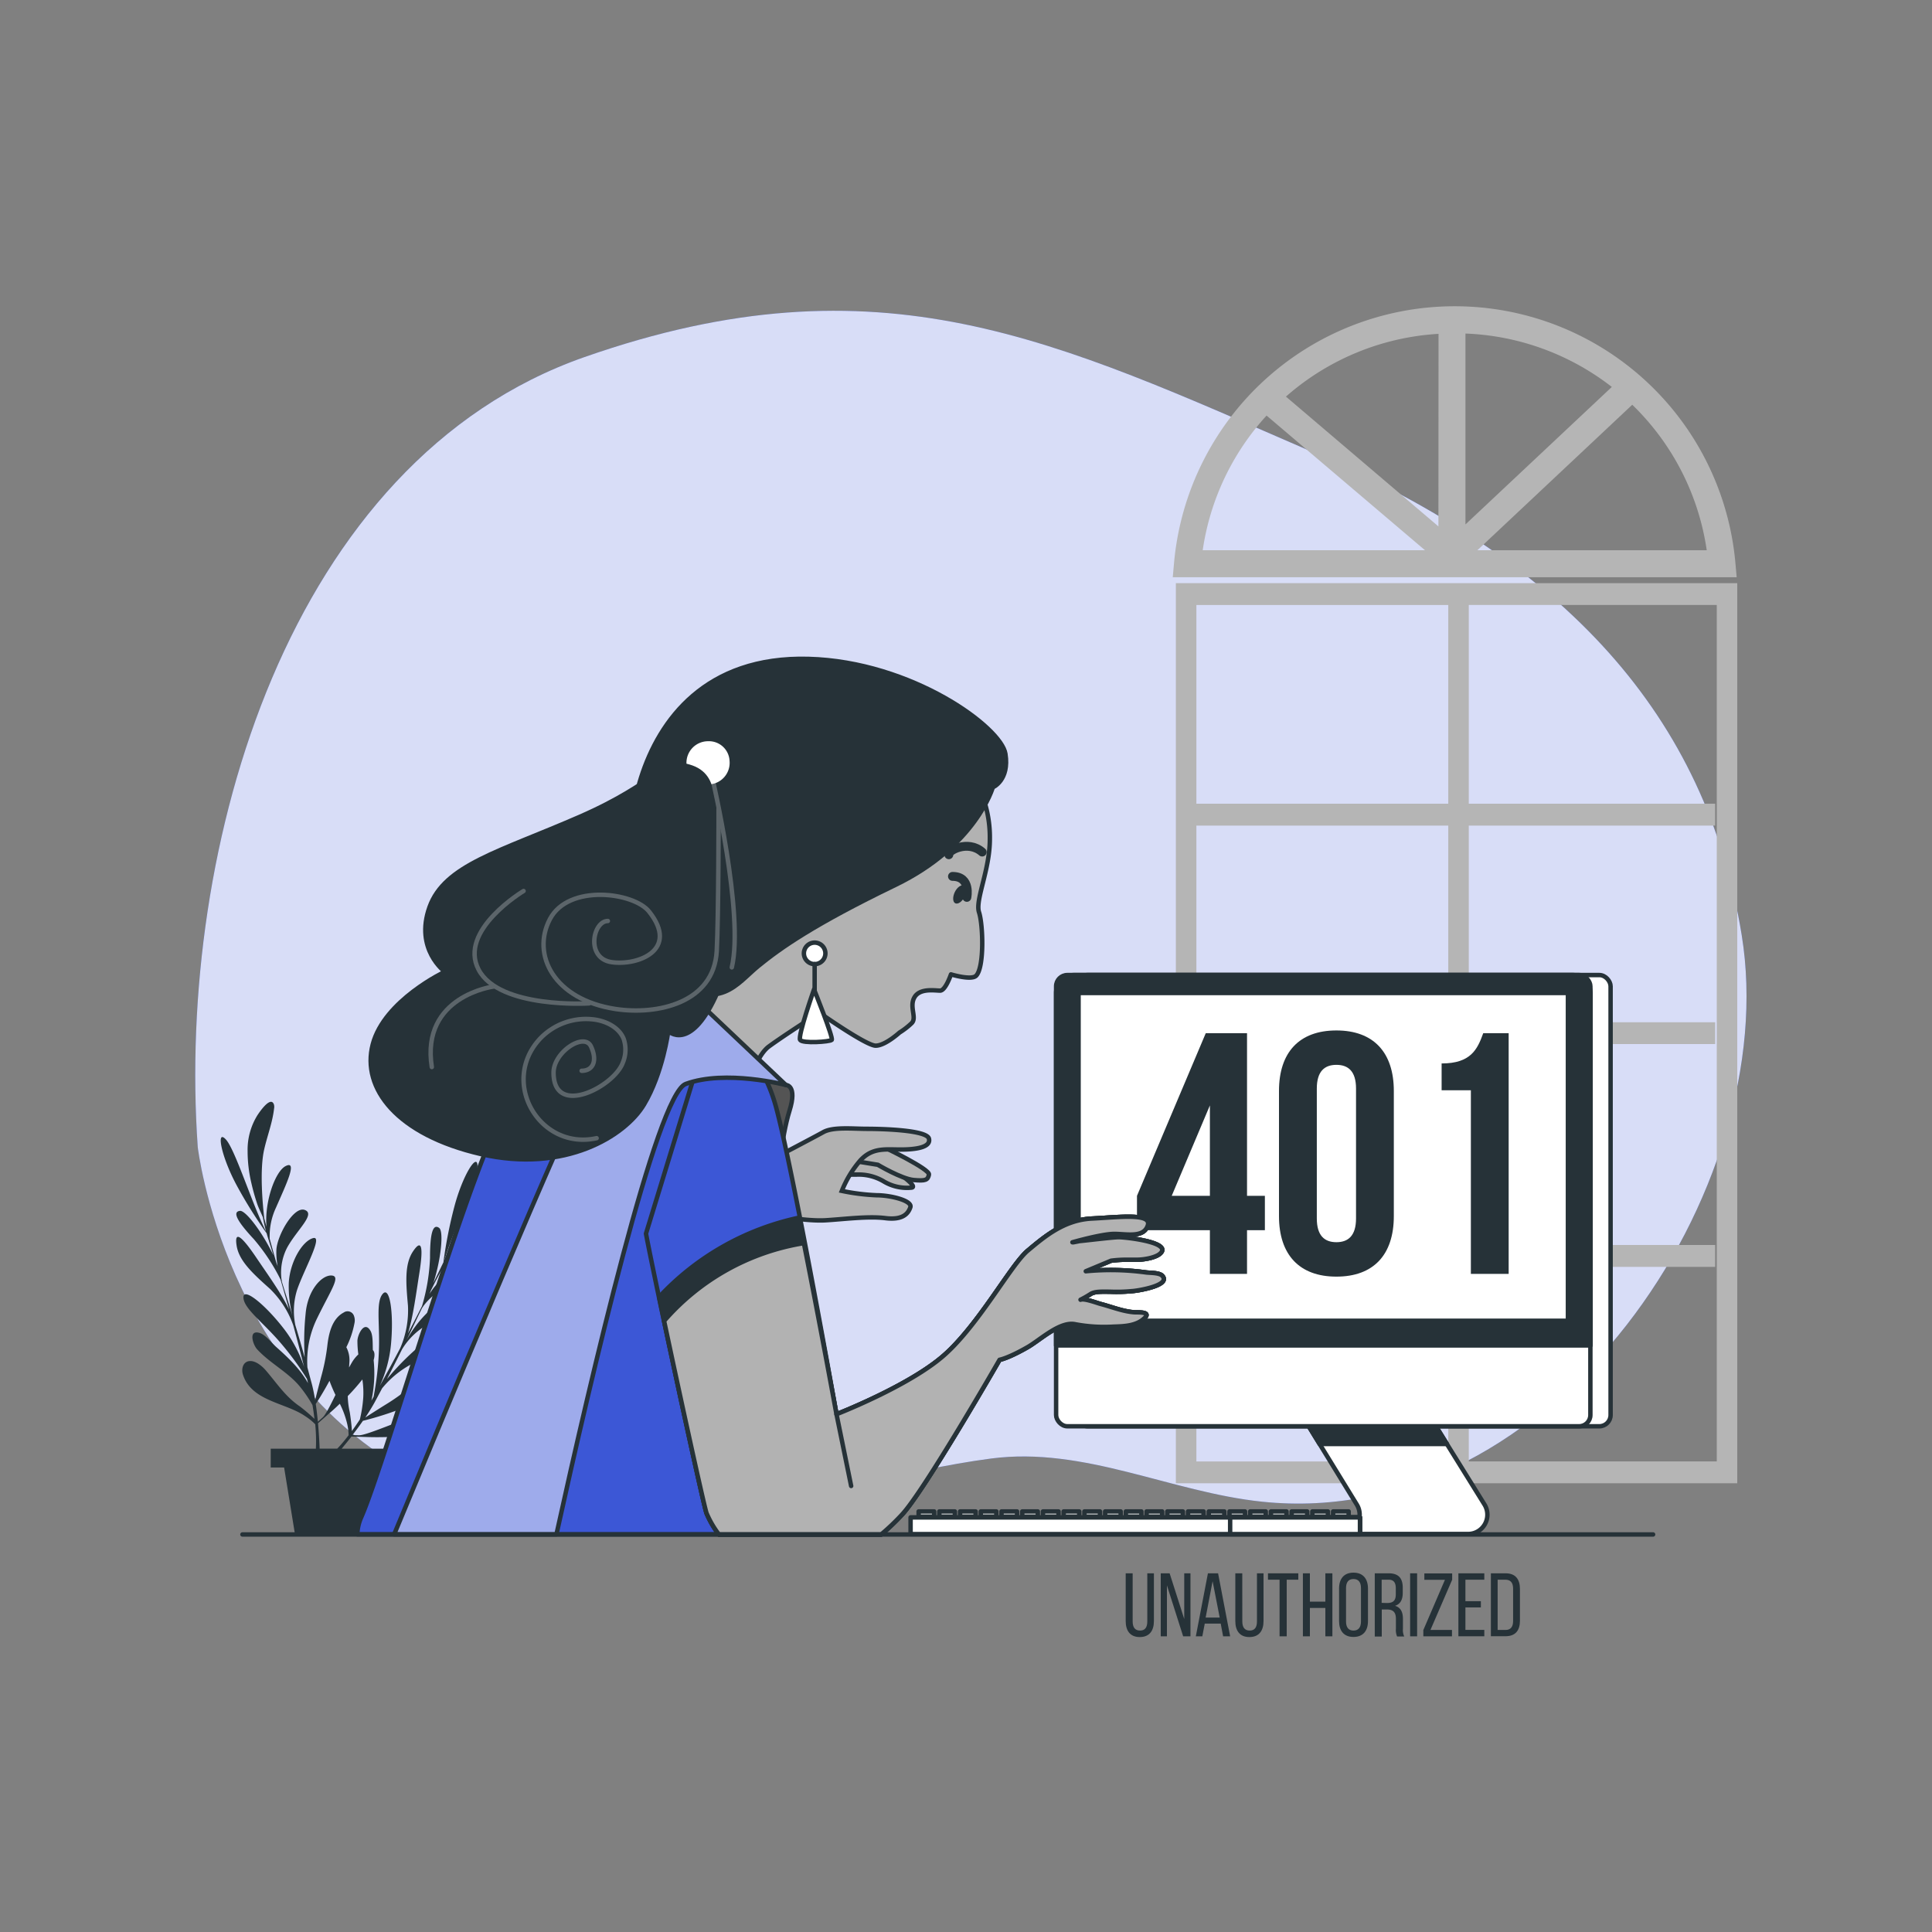 <svg width="500" height="500" viewBox="0 0 500 500" fill="none"  xmlns="http://www.w3.org/2000/svg">
    <rect x="0" y="0" width="500" height="500" fill="#808080" stroke="none"/>
    <defs>
        <clipPath id="freepik--clip-path--inject-4">
            <path
                d="M180.57,259.19s-16.11-3.05-25.86,15.38c-8.22,15.51-42.18,97.13-52.7,122.51h42c8.87-40.35,26-113.81,33.44-116.55,10.29-3.8,25.94.27,25.94.27Z"
                style="fill:#3C57D6;stroke:#263238;stroke-linecap:round;stroke-linejoin:round;stroke-width:1.148px"></path>
        </clipPath>
    </defs>
    <g id="freepik--background-simple--inject-4">
        <path
            d="M51.18,296.87s6.9,60.2,58.06,85.92,101.27.7,147.28-5.33c24.09-3.15,46.44,8.69,70.06,11.17,75.54,7.93,134.82-81.08,124.18-146.56-9.2-56.69-45.43-96.7-111.43-125.24S227.93,65.57,151.26,92.41,45.71,218.93,51.18,296.87Z"
            style="fill:#3C57D6"></path>
        <path
            d="M51.18,296.87s6.9,60.2,58.06,85.92,101.27.7,147.28-5.33c24.09-3.15,46.44,8.69,70.06,11.17,75.54,7.93,134.82-81.08,124.18-146.56-9.2-56.69-45.43-96.7-111.43-125.24S227.93,65.57,151.26,92.41,45.71,218.93,51.18,296.87Z"
            style="fill:#fff;opacity:0.8"></path>
    </g>
    <g id="freepik--Window--inject-4">
        <path
            d="M304.31,383.86H449.6V150.92H304.31Zm75.81-56h63.76V322.2H380.12v-52h63.76v-5.64H380.12V213.66h63.76V208H380.12V156.56H444.3V378.21H380.12Zm-70.5-171.29h65.19V208H309.62Zm0,57.1h65.19v50.91H309.62Zm0,56.55h65.19v52H309.62Zm0,57.64h65.19v50.36H309.62Z"
            style="fill:#b5b5b5"></path>
        <path
            d="M449.11,145.58a72.93,72.93,0,0,0-145.26,0l-.34,3.81H449.45ZM311.26,142.4a65.62,65.62,0,0,1,16.53-34.85l41,34.85Zm61-6.17L332.8,102.64A65.6,65.6,0,0,1,372.29,86.4Zm7-49.91a65.71,65.71,0,0,1,37.88,13.82l-37.88,35.58Zm3.09,56.08,40.08-37.65A65.52,65.52,0,0,1,441.7,142.4Z"
            style="fill:#b5b5b5"></path>
    </g>
    <g id="freepik--Plants--inject-4">
        <path
            d="M134,302.73a16.92,16.92,0,0,0-8.29,5.07,36.21,36.21,0,0,0-5,6.8c-.9,1.56-1.72,3.17-2.48,4.8-.49,1.06-.86,2.39-1.33,3.61-.67,1.08-1.33,2.19-1.9,3.23,2-7.21,8.46-20.48,8.57-24.25.13-4.1-3.81,2-6,10.35a116.29,116.29,0,0,0-2.82,14.39c-.23.43-.43.84-.61,1.22-.4.84-1.09,2.27-2,4.13,2-6.12,2.73-13.39,1.52-14.29-1.75-1.3-2.38,1.89-2.37,7.78A50.68,50.68,0,0,1,109.22,338c-1.1,2.18-2.33,4.58-3.65,7.11,1.38-4.41,2.18-10.76,2.94-15.52,1.1-6.92.63-9.08-1.61-5.75s-1.85,8.15-1.32,14.05a24.58,24.58,0,0,1-2,11c-1.69,3.21-3.48,6.52-5.29,9.78a33.36,33.36,0,0,0,2.88-10.57c.78-8-.25-15.35-2.1-13.27s-.76,7.65-1,14.43a77,77,0,0,1-1.39,12.22l-.56,1A33.45,33.45,0,0,0,96.7,352c.37-1.34.24-2.19-.21-2.6-.06-1.51.06-3.78-.58-4.93-1.62-2.89-3.39,1-3.41,2.54a25.88,25.88,0,0,0,.24,3.51,9.3,9.3,0,0,0-1.62,2c-.24.41-.5.87-.77,1.37,0-.48.06-1,.08-1.46a7.17,7.17,0,0,0-.8-3.77,23.54,23.54,0,0,0,2.09-6.15,3.36,3.36,0,0,0-.18-2.13,1.74,1.74,0,0,0-2.59-.7c-3.08,1.63-3.9,5.55-4.25,8.69a52.21,52.21,0,0,1-1.6,8c-.63,2.37-1.18,4.51-1.54,6-.27-1.65-.58-3.25-1-4.73-.35-1.29-.68-2.54-1-3.74a25.07,25.07,0,0,1,2.48-12.67c3.64-7.48,6.27-11,3.75-11.13s-6.18,3.77-6.7,9.93a68.92,68.92,0,0,0-.24,11.25c-.8-2.87-1.59-5.57-2.41-8.32a18.19,18.19,0,0,1,.45-9.15c1.72-5.08,6.85-14.1,4.15-13.39s-5.94,5.94-6.3,11.48a30.14,30.14,0,0,0,.95,8.6c-.59-1.93-1.21-3.92-1.88-6-.28-.9-.58-1.85-.87-2.84,0-.16,0-.33-.08-.5a14.06,14.06,0,0,1,1.48-8.33c2.58-4.64,7.38-8.62,4.55-9.69s-7.12,6.49-7.36,10.27a18,18,0,0,0,.34,4.28c-.11-.29-.23-.59-.35-.88-.61-2.16-1.2-4.3-1.72-6.2a17.34,17.34,0,0,1,1.64-8.11c2.52-5.78,5.73-12.39,2.46-10.71-2.64,1.36-5.49,9.16-4.93,15.74-.22-.86-.42-1.6-.58-2.2-.43-3.77-1.24-12.65,0-17.94.81-3.53,2.13-6.87,2.54-10.5a2.23,2.23,0,0,0-.06-1.12c-.88-2.19-3.73,2.07-4.2,2.77a16.93,16.93,0,0,0-2.59,9.37,35.89,35.89,0,0,0,1,8.38c.4,1.75.89,3.49,1.46,5.2.36,1.11,1,2.34,1.49,3.54.24,1.25.52,2.52.81,3.66C65.38,312,61,297.88,58.55,295c-2.71-3.08-1.4,4.09,2.66,11.68A116.31,116.31,0,0,0,69,319.16c.13.47.26.91.39,1.31.28.89.75,2.41,1.35,4.39-2.75-5.81-7.14-11.65-8.64-11.49-2.16.24-.44,3,3.58,7.31a51,51,0,0,1,6.93,10.48c.68,2.35,1.42,4.94,2.18,7.69-2-4.17-5.75-9.36-8.44-13.35-3.92-5.81-5.74-7.07-5.11-3.11s4.21,7.22,8.64,11.17A24.74,24.74,0,0,1,75.9,343c.95,3.49,1.9,7.14,2.8,10.76a33.39,33.39,0,0,0-5.1-9.7C68.7,337.66,62.93,333,63,335.78s4.66,6.11,9.13,11.2a75.11,75.11,0,0,1,7.32,9.89c.09.36.18.73.26,1.09-2-3.67-5.19-6.66-8.29-9.42-1.09-1-2.74-3.1-4.15-3.55-3.14-1-1.79,3.05-.75,4.18,3.36,3.68,8.1,5.95,11.21,9.82a34,34,0,0,1,3.14,4.64c.22,1.27.38,2.46.51,3.57A48.67,48.67,0,0,0,77.63,364c-3.8-2.56-6-6.07-8.93-9.45-.88-1-2.37-2.25-3.78-2.31-2-.09-2.59,2-2,3.65,2.31,6.8,11,7.1,16.09,10.63a14.82,14.82,0,0,1,2.57,2.08,43.19,43.19,0,0,1,.17,6.32H70.06v4.87h3.47l2.82,17.34H99.71l2.82-17.34H106v-4.87H88.43c.8-1,1.66-2,2.52-3.14l3.7.11s12.84.56,17.55-2,.51-5-4-3.69-13.37,5.31-15.33,5.25l-1.66-.05c.92-1.19,1.84-2.43,2.71-3.69a86,86,0,0,0,10.41-3.32c3.69-1.46,8-2.64,11.14-5.11a3.4,3.4,0,0,0,1.32-1.68,1.74,1.74,0,0,0-1.41-2.27c-3.37-.91-6.65,1.39-9,3.45a53,53,0,0,1-6.63,4.76c-2.08,1.29-3.94,2.49-5.21,3.31.93-1.38,1.79-2.77,2.52-4.12.63-1.18,1.24-2.31,1.82-3.42a25.08,25.08,0,0,1,10.46-7.57c7.76-3,12.07-3.74,10.34-5.57s-7.1-1.47-11.68,2.68a68.1,68.1,0,0,0-7.86,8.06c1.37-2.64,2.65-5.16,3.92-7.73a18.23,18.23,0,0,1,6.58-6.38c4.72-2.53,14.62-5.63,12.16-6.95s-8.39.28-12.43,4.09a30,30,0,0,0-5.18,6.94c.89-1.82,1.79-3.7,2.74-5.69.41-.86.85-1.75,1.3-2.67.1-.14.2-.28.29-.43a14,14,0,0,1,6.77-5.07c5-1.63,11.28-1.27,9.93-4s-9.63-.11-12.39,2.48a18.71,18.71,0,0,0-2.67,3.36c.12-.28.24-.58.35-.88,1-2,2-4,3-5.7a17.32,17.32,0,0,1,6.73-4.81c5.79-2.5,12.65-5.15,9.11-6.15-2.86-.81-10.27,2.94-14.34,8.14l1.07-2c2.26-3.06,7.73-10.1,12.23-13.13,3-2,6.25-3.57,9-5.94a2.37,2.37,0,0,0,.72-.86C139.85,301.36,134.86,302.53,134,302.73ZM81.72,363.35c.75-1.15,2.08-3.27,3.55-6A37.87,37.87,0,0,0,86.82,361c-1.36,2.79-2.6,5.22-3.32,5.84l-1.24,1.1C82.12,366.41,81.94,364.87,81.72,363.35Zm8.5,8.09c-1.06,1.37-2,2.51-2.94,3.47H82.72c-.07-1.86-.2-4.14-.42-6.57l2.78-2.45s1.22-1,2.86-2.61a23.5,23.5,0,0,1,1.83,4.88A14.24,14.24,0,0,1,90.22,371.44ZM94,361.82a34.53,34.53,0,0,1-.87,5.54c-.71,1.08-1.4,2.06-2.06,3-.06-1.68-.51-4.71-.56-4.92a20.64,20.64,0,0,1-.51-4.14A54.37,54.37,0,0,0,93.78,357,22.5,22.5,0,0,1,94,361.82Z"
            style="fill:#263238"></path>
    </g>
    <g id="freepik--Device--inject-4">
        <path d="M368,363.31l16.19,26.07A5,5,0,0,1,380,397H346.9a5,5,0,0,0,4.25-7.6l-15.66-25.51Z"
              style="fill:#fff;stroke:#263238;stroke-linecap:round;stroke-linejoin:round;stroke-width:1.148px"></path>
        <polygon points="368.02 363.31 335.49 363.89 341.51 373.7 374.47 373.7 368.02 363.31"
                 style="fill:#263238;stroke:#263238;stroke-linecap:round;stroke-linejoin:round;stroke-width:1.148px"></polygon>
        <rect x="278.55" y="252.34" width="138.27" height="116.78" rx="2.91"
              transform="translate(695.37 621.46) rotate(180)"
              style="fill:#fff;stroke:#263238;stroke-linecap:round;stroke-linejoin:round;stroke-width:1.148px"></rect>
        <rect x="273.32" y="252.34" width="138.27" height="116.78" rx="2.91"
              transform="translate(684.91 621.46) rotate(180)"
              style="fill:#fff;stroke:#263238;stroke-linecap:round;stroke-linejoin:round;stroke-width:1.148px"></rect>
        <path d="M278,252.34H407a4.65,4.65,0,0,1,4.64,4.65V348.2H273.32V257A4.65,4.65,0,0,1,278,252.34Z"
              style="fill:#263238;stroke:#263238;stroke-linecap:round;stroke-linejoin:round;stroke-width:1.148px"></path>
        <rect x="279.13" y="256.99" width="126.65" height="84.82" transform="translate(684.91 598.8) rotate(180)"
              style="fill:#fff;stroke:#263238;stroke-linecap:round;stroke-linejoin:round;stroke-width:1.148px"></rect>
        <rect x="237.74" y="391.16" width="4.02" height="1.34"
              style="fill:#fff;stroke:#263238;stroke-linecap:round;stroke-linejoin:round;stroke-width:1.148px"></rect>
        <rect x="243.1" y="391.16" width="4.02" height="1.34"
              style="fill:#fff;stroke:#263238;stroke-linecap:round;stroke-linejoin:round;stroke-width:1.148px"></rect>
        <rect x="248.47" y="391.16" width="4.02" height="1.34"
              style="fill:#fff;stroke:#263238;stroke-linecap:round;stroke-linejoin:round;stroke-width:1.148px"></rect>
        <rect x="253.83" y="391.16" width="4.02" height="1.34"
              style="fill:#fff;stroke:#263238;stroke-linecap:round;stroke-linejoin:round;stroke-width:1.148px"></rect>
        <rect x="259.19" y="391.16" width="4.02" height="1.34"
              style="fill:#fff;stroke:#263238;stroke-linecap:round;stroke-linejoin:round;stroke-width:1.148px"></rect>
        <rect x="264.56" y="391.16" width="4.02" height="1.34"
              style="fill:#fff;stroke:#263238;stroke-linecap:round;stroke-linejoin:round;stroke-width:1.148px"></rect>
        <rect x="269.92" y="391.16" width="4.02" height="1.34"
              style="fill:#fff;stroke:#263238;stroke-linecap:round;stroke-linejoin:round;stroke-width:1.148px"></rect>
        <rect x="275.28" y="391.16" width="4.02" height="1.34"
              style="fill:#fff;stroke:#263238;stroke-linecap:round;stroke-linejoin:round;stroke-width:1.148px"></rect>
        <rect x="280.65" y="391.16" width="4.02" height="1.34"
              style="fill:#fff;stroke:#263238;stroke-linecap:round;stroke-linejoin:round;stroke-width:1.148px"></rect>
        <rect x="286.01" y="391.16" width="4.02" height="1.34"
              style="fill:#fff;stroke:#263238;stroke-linecap:round;stroke-linejoin:round;stroke-width:1.148px"></rect>
        <rect x="291.37" y="391.16" width="4.02" height="1.34"
              style="fill:#fff;stroke:#263238;stroke-linecap:round;stroke-linejoin:round;stroke-width:1.148px"></rect>
        <rect x="296.74" y="391.16" width="4.02" height="1.34"
              style="fill:#fff;stroke:#263238;stroke-linecap:round;stroke-linejoin:round;stroke-width:1.148px"></rect>
        <rect x="302.1" y="391.16" width="4.02" height="1.34"
              style="fill:#fff;stroke:#263238;stroke-linecap:round;stroke-linejoin:round;stroke-width:1.148px"></rect>
        <rect x="307.46" y="391.16" width="4.02" height="1.34"
              style="fill:#fff;stroke:#263238;stroke-linecap:round;stroke-linejoin:round;stroke-width:1.148px"></rect>
        <rect x="312.83" y="391.16" width="4.02" height="1.34"
              style="fill:#fff;stroke:#263238;stroke-linecap:round;stroke-linejoin:round;stroke-width:1.148px"></rect>
        <rect x="318.19" y="391.16" width="4.02" height="1.34"
              style="fill:#fff;stroke:#263238;stroke-linecap:round;stroke-linejoin:round;stroke-width:1.148px"></rect>
        <rect x="323.55" y="391.16" width="4.02" height="1.34"
              style="fill:#fff;stroke:#263238;stroke-linecap:round;stroke-linejoin:round;stroke-width:1.148px"></rect>
        <rect x="328.92" y="391.16" width="4.02" height="1.34"
              style="fill:#fff;stroke:#263238;stroke-linecap:round;stroke-linejoin:round;stroke-width:1.148px"></rect>
        <rect x="334.28" y="391.16" width="4.02" height="1.34"
              style="fill:#fff;stroke:#263238;stroke-linecap:round;stroke-linejoin:round;stroke-width:1.148px"></rect>
        <rect x="339.64" y="391.16" width="4.02" height="1.34"
              style="fill:#fff;stroke:#263238;stroke-linecap:round;stroke-linejoin:round;stroke-width:1.148px"></rect>
        <rect x="345.01" y="391.16" width="4.02" height="1.34"
              style="fill:#fff;stroke:#263238;stroke-linecap:round;stroke-linejoin:round;stroke-width:1.148px"></rect>
        <rect x="235.66" y="392.7" width="116.29" height="4.34"
              style="fill:#fff;stroke:#263238;stroke-linecap:round;stroke-linejoin:round;stroke-width:1.148px"></rect>
        <rect x="323.59" y="392.7" width="28.37" height="4.34"
              style="fill:#263238;stroke:#263238;stroke-linecap:round;stroke-linejoin:round;stroke-width:1.148px"></rect>
    </g>
    <g id="freepik--Text--inject-4">
        <path
            d="M294.25,309.48l17.8-42.09h10.68v42.09h4.62v8.9h-4.62v11.3h-9.61v-11.3H294.25Zm18.87,0v-23.4l-9.88,23.4Z"
            style="fill:#263238"></path>
        <path
            d="M331,282.34c0-10,5.25-15.66,14.86-15.66s14.86,5.69,14.86,15.66v32.39c0,10-5.25,15.66-14.86,15.66S331,324.69,331,314.73Zm9.79,33c0,4.45,2,6.14,5.07,6.14s5.08-1.69,5.08-6.14V281.72c0-4.45-2-6.14-5.08-6.14s-5.07,1.69-5.07,6.14Z"
            style="fill:#263238"></path>
        <path d="M373.09,275.22c7.57,0,9.26-3.65,10.77-7.83h6.58v62.29h-9.78V282.16h-7.57Z" style="fill:#263238"></path>
        <path
            d="M293.13,419.63c0,1.47.58,2.36,1.91,2.36s1.88-.89,1.88-2.36V407.17h1.71v12.37c0,2.47-1.15,4.13-3.66,4.13s-3.64-1.66-3.64-4.13V407.17h1.8Z"
            style="fill:#263238"></path>
        <path d="M302,423.48H300.4V407.17h2.3L306.48,419V407.17h1.61v16.31H306.2L302,410.29Z"
              style="fill:#263238"></path>
        <path d="M311.79,420.19l-.63,3.29h-1.68l3.13-16.31h2.63l3.12,16.31h-1.82l-.62-3.29Zm.23-1.56h3.64l-1.84-9.41Z"
              style="fill:#263238"></path>
        <path
            d="M321.51,419.63c0,1.47.58,2.36,1.91,2.36s1.88-.89,1.88-2.36V407.17H327v12.37c0,2.47-1.15,4.13-3.66,4.13s-3.64-1.66-3.64-4.13V407.17h1.8Z"
            style="fill:#263238"></path>
        <path d="M331.15,423.48V408.82h-3v-1.65H336v1.65h-3v14.66Z" style="fill:#263238"></path>
        <path d="M339,416.14v7.34h-1.81V407.17H339v7.34h4v-7.34h1.82v16.31H343v-7.34Z" style="fill:#263238"></path>
        <path
            d="M346.55,411.11c0-2.5,1.24-4.11,3.73-4.11s3.75,1.61,3.75,4.11v8.43c0,2.47-1.23,4.1-3.75,4.1s-3.73-1.63-3.73-4.1Zm1.8,8.52c0,1.5.63,2.36,1.93,2.36s1.94-.86,1.94-2.36V411c0-1.47-.61-2.35-1.94-2.35s-1.93.88-1.93,2.35Z"
            style="fill:#263238"></path>
        <path
            d="M359.39,407.17c2.57,0,3.64,1.3,3.64,3.73v1.32c0,1.8-.63,2.92-2,3.36,1.49.44,2.05,1.65,2.05,3.4v2.54a4,4,0,0,0,.33,2h-1.84a4.27,4.27,0,0,1-.31-2v-2.57c0-1.84-.86-2.42-2.37-2.42h-1.29v7h-1.81V407.17Zm-.46,7.69c1.44,0,2.3-.47,2.3-2.24v-1.56c0-1.47-.53-2.24-1.88-2.24h-1.78v6Z"
            style="fill:#263238"></path>
        <path d="M366.75,407.17v16.31h-1.81V407.17Z" style="fill:#263238"></path>
        <path d="M375.77,423.48h-7.41v-1.63l5.59-13h-5.33v-1.65h7.2v1.63l-5.62,13h5.57Z" style="fill:#263238"></path>
        <path d="M383.25,414.39V416h-4v5.81h4.89v1.65h-6.71V407.17h6.71v1.65h-4.89v5.57Z" style="fill:#263238"></path>
        <path
            d="M389.66,407.17c2.54,0,3.7,1.54,3.7,4.05v8.23c0,2.49-1.16,4-3.7,4h-3.82V407.17Zm0,14.66c1.3,0,1.93-.82,1.93-2.31v-8.39c0-1.49-.63-2.31-2-2.31h-2v13Z"
            style="fill:#263238"></path>
    </g>
    <g id="freepik--Character--inject-4">
        <path
            d="M253.37,203.86a30.66,30.66,0,0,1,2.8,13.32c0,8-3.85,15.76-2.8,18.92s1.41,14.26-.76,16.43c-1.24,1.24-6.5-.36-6.5-.36s-1.41,4.2-2.81,4.2-5.25-.7-6.65,1.75.7,5.26-.7,6.66a19,19,0,0,1-3.16,2.45s-3.71,3.39-6.17,3.39-14.55-8.53-14.55-8.53S202.84,268,199,270.82s-6,12.42-6,12.42-20.78-14.75-17.27-28.41,44.7-33.1,58-40.81S253.37,203.86,253.37,203.86Z"
            style="fill:#b2b2b2;stroke:#263238;stroke-linecap:round;stroke-linejoin:round;stroke-width:1.148px"></path>
        <path d="M250.22,232.24s1.18-5.43-3.72-5.43"
              style="fill:none;stroke:#263238;stroke-linecap:round;stroke-linejoin:round;stroke-width:2.297px"></path>
        <path d="M245.56,221.21c-.49-.93,4.84-4,8.63-.7"
              style="fill:none;stroke:#263238;stroke-linecap:round;stroke-linejoin:round;stroke-width:2.297px"></path>
        <path
            d="M249.62,232.08c-.61,1.27-1.67,2-2.37,1.7s-.76-1.64-.15-2.91,1.68-2,2.37-1.71S250.24,230.8,249.62,232.08Z"
            style="fill:#263238"></path>
        <path d="M213.61,246.73a2.78,2.78,0,1,1-2.78-2.78A2.78,2.78,0,0,1,213.61,246.73Z"
              style="fill:#fff;stroke:#263238;stroke-linecap:round;stroke-linejoin:round;stroke-width:1.148px"></path>
        <line x1="210.83" y1="249.51" x2="210.83" y2="259.32"
              style="fill:#fff;stroke:#263238;stroke-linecap:round;stroke-linejoin:round;stroke-width:1.148px"></line>
        <path d="M210.67,256.05s-4.25,12.1-3.6,13.08,7.69.49,8.18,0S210.67,256.05,210.67,256.05Z"
              style="fill:#fff;stroke:#263238;stroke-linecap:round;stroke-linejoin:round;stroke-width:1.148px"></path>
        <path
            d="M229.42,301.44s8.73,5.64,6.48,5.92a11.72,11.72,0,0,1-7.32-1.69,12.67,12.67,0,0,0-6.77-1.69h-5.63s2.25-4,5.07-4.51S229.42,301.44,229.42,301.44Z"
            style="fill:#b2b2b2;stroke:#263238;stroke-linecap:round;stroke-miterlimit:10;stroke-width:1.148px"></path>
        <path
            d="M228.86,296.93s11.83,5.64,11.55,7.05-.85,1.69-3.95,1.41-9.29-3.95-9.29-3.95l-7-1.13S224.35,294.12,228.86,296.93Z"
            style="fill:#b2b2b2;stroke:#263238;stroke-linecap:round;stroke-miterlimit:10;stroke-width:1.148px"></path>
        <path
            d="M199.27,300.31s11.27-5.91,13.81-7.32,7.61-.85,11.27-.85,15.5.28,16.06,2.54-3.38,2.82-7.33,2.82-7.32-.57-10.42,2.81a27.69,27.69,0,0,0-4.79,7.89,55,55,0,0,0,9,1.13c3.66,0,9.29,1.41,8.73,3.1s-2,3.38-6.48,2.82-10.71.28-15.5.56-12.11-1.13-12.11-1.13Z"
            style="fill:#b2b2b2;stroke:#263238;stroke-linecap:round;stroke-miterlimit:10;stroke-width:1.148px"></path>
        <path d="M203.41,280.8s3,0,.91,6.66S201,306.81,201,306.81l-9.68-32.06Z"
              style="fill:#545454;stroke:#263238;stroke-linecap:round;stroke-miterlimit:10;stroke-width:1.148px"></path>
        <path
            d="M194.07,397.08a28.77,28.77,0,0,0,1.82-2.94c6.14-11.56,8.31-47.68,7.23-71.53s-1.86-37.79-6.55-46.46c0,0-11.1-12.51-22.3-17.93s-31.85,10.2-42,25.74S100,377.89,93.47,392.7a11.78,11.78,0,0,0-1,4.38Z"
            style="fill:#3C57D6;stroke:#263238;stroke-linecap:round;stroke-linejoin:round;stroke-width:1.148px"></path>
        <path
            d="M287.26,334.29a40.84,40.84,0,0,0,5.67-.15c.87,0,10.39-1.4,7.83-4-.79-.79-3.12-.7-4.14-.83A67.44,67.44,0,0,0,281,329l6.54-2.73a31.78,31.78,0,0,1,4.2-.26c.8,0,1.7,0,2.63,0,1.59,0,5.53-.56,6.32-2.14,1.27-2.54-9.59-3.69-11.16-3.69s-9.66,1-10.09,1l-1.61.32h-.29s7.58-2.17,10.83-2.17,7.59,1.09,8.67-2.17-7.22-2.16-14.45-1.8-12.28,4.69-16.61,8.31-12.65,19.14-21.68,27.09S216.48,366,216.48,366s-10.86-61.46-15.55-79.16-17-22.29-17-22.29l-16.75,54.71c2.12,11.44,15,71,15.67,72.39a25.34,25.34,0,0,0,3.18,5.46h42a59.8,59.8,0,0,0,5.35-5.1c5.78-6.15,25.29-40.1,25.29-40.1s2.17-.36,7.23-3.26c3.28-1.87,8.41-6.82,12.39-5.93a40.48,40.48,0,0,0,9.95.61c2.72-.08,5.94-.2,8-2.26,1.69-1.69-1.85-1.38-2.8-1.46-3-.25-5.75-1.4-8.63-2.15-.91-.24-4.31-1.53-5.19-1.09a27.46,27.46,0,0,0,2.53-1.44C283.32,334.17,285.09,334.29,287.26,334.29Z"
            style="fill:#3C57D6;stroke:#263238;stroke-linecap:round;stroke-linejoin:round;stroke-width:1.148px"></path>
        <path
            d="M287.26,334.29a40.84,40.84,0,0,0,5.67-.15c.87,0,10.39-1.4,7.83-4-.79-.79-3.12-.7-4.14-.83A67.44,67.44,0,0,0,281,329l6.54-2.73a31.78,31.78,0,0,1,4.2-.26c.8,0,1.7,0,2.63,0,1.59,0,5.53-.56,6.32-2.14,1.27-2.54-9.59-3.69-11.16-3.69s-9.66,1-10.09,1l-1.61.32h-.29s7.58-2.17,10.83-2.17,7.59,1.09,8.67-2.17-7.22-2.16-14.45-1.8-12.28,4.69-16.61,8.31-12.65,19.14-21.68,27.09S216.48,366,216.48,366s-5.06-27.68-9.76-50.85a69.12,69.12,0,0,0-36.15,20.53c4.55,21.66,11.8,54.94,12.32,56a25.34,25.34,0,0,0,3.18,5.46h42a59.8,59.8,0,0,0,5.35-5.1c5.78-6.15,25.29-40.1,25.29-40.1s2.17-.36,7.23-3.26c3.28-1.87,8.41-6.82,12.39-5.93a40.48,40.48,0,0,0,9.95.61c2.72-.08,5.94-.2,8-2.26,1.69-1.69-1.85-1.38-2.8-1.46-3-.25-5.75-1.4-8.63-2.15-.91-.24-4.31-1.53-5.19-1.09a27.46,27.46,0,0,0,2.53-1.44C283.32,334.17,285.09,334.29,287.26,334.29Z"
            style="fill:#263238;stroke:#263238;stroke-linecap:round;stroke-linejoin:round;stroke-width:1.148px"></path>
        <path
            d="M287.26,334.29a40.84,40.84,0,0,0,5.67-.15c.87,0,10.39-1.4,7.83-4-.79-.79-3.12-.7-4.14-.83A67.44,67.44,0,0,0,281,329l6.54-2.73a31.78,31.78,0,0,1,4.2-.26c.8,0,1.7,0,2.63,0,1.59,0,5.53-.56,6.32-2.14,1.27-2.54-9.59-3.69-11.16-3.69s-9.66,1-10.09,1l-1.61.32h-.29s7.58-2.17,10.83-2.17,7.59,1.09,8.67-2.17-7.22-2.16-14.45-1.8-12.28,4.69-16.61,8.31-12.65,19.14-21.68,27.09S216.48,366,216.48,366s-4.16-22.76-8.44-44.28a60.7,60.7,0,0,0-36.17,20.14c4.51,21.28,10.55,48.85,11,49.79a25.34,25.34,0,0,0,3.18,5.46h42a59.8,59.8,0,0,0,5.35-5.1c5.78-6.15,25.29-40.1,25.29-40.1s2.17-.36,7.23-3.26c3.28-1.87,8.41-6.82,12.39-5.93a40.48,40.48,0,0,0,9.95.61c2.72-.08,5.94-.2,8-2.26,1.69-1.69-1.85-1.38-2.8-1.46-3-.25-5.75-1.4-8.63-2.15-.91-.24-4.31-1.53-5.19-1.09a27.46,27.46,0,0,0,2.53-1.44C283.32,334.17,285.09,334.29,287.26,334.29Z"
            style="fill:#b2b2b2;stroke:#263238;stroke-linecap:round;stroke-linejoin:round;stroke-width:1.148px"></path>
        <line x1="216.48" y1="365.97" x2="220.28" y2="384.57"
              style="fill:#fff;stroke:#263238;stroke-linecap:round;stroke-linejoin:round;stroke-width:1.148px"></line>
        <path
            d="M180.57,259.19s-16.11-3.05-25.86,15.38c-8.22,15.51-42.18,97.13-52.7,122.51h42c8.87-40.35,26-113.81,33.44-116.55,10.29-3.8,25.94.27,25.94.27Z"
            style="fill:#3C57D6"></path>
        <g style="clip-path:url(#freepik--clip-path--inject-4)">
            <path
                d="M144,397.08c8.87-40.35,26-113.81,33.44-116.55,10.29-3.8,25.94.27,25.94.27l-22.84-21.61s-16.11-3.05-25.86,15.38c-8.22,15.51-42.18,97.13-52.7,122.51Z"
                style="fill:#fff;opacity:0.5"></path>
        </g>
        <path
            d="M180.57,259.19s-16.11-3.05-25.86,15.38c-8.22,15.51-42.18,97.13-52.7,122.51h42c8.87-40.35,26-113.81,33.44-116.55,10.29-3.8,25.94.27,25.94.27Z"
            style="fill:none;stroke:#263238;stroke-linecap:round;stroke-linejoin:round;stroke-width:1.148px"></path>
        <rect x="318.36" y="392.7" width="33.6" height="4.34"
              style="fill:#fff;stroke:#263238;stroke-linecap:round;stroke-linejoin:round;stroke-width:1.148px"></rect>
        <path
            d="M256.94,203.76s-4.33,15.17-25.28,25.29S202,245.3,196.25,250s-9.75,11.92-23.48,3.61-11.56-37.57-6.86-52.38,16.61-31.43,43.35-30.71,49.85,17.7,50.94,24.57S256.94,203.76,256.94,203.76Z"
            style="fill:#263238;stroke:#263238;stroke-linecap:round;stroke-linejoin:round;stroke-width:1.148px"></path>
        <path d="M188.81,196.91a5.59,5.59,0,1,1-5.57-5.08A5.34,5.34,0,0,1,188.81,196.91Z" style="fill:#fff"></path>
        <path
            d="M183.43,211.65s3.35-10.23-4.39-13-8.19,3.65-29,12.74-35,12.47-38.89,23.4,4,16.7,4,16.7-15.69,7.38-18.68,18.79,6.31,23.39,28,28.39,37.31-4.65,42.2-12.82,6.28-19,6.28-19,5.5,5.51,12.22-8.89S183.43,211.65,183.43,211.65Z"
            style="fill:#263238;stroke:#263238;stroke-linecap:round;stroke-linejoin:round;stroke-width:1.148px"></path>
        <g style="opacity:0.25">
            <path d="M189.39,250.36c3.25-13.73-5.06-49.13-5.06-49.13"
                  style="fill:none;stroke:#fff;stroke-linecap:round;stroke-linejoin:round;stroke-width:1.148px"></path>
            <path
                d="M154.4,294.56c-14.63,3.21-25-14.23-14.83-25.54a16.4,16.4,0,0,1,14.56-5.12c3,.49,6.12,2.1,7.27,4.94a8.74,8.74,0,0,1-.25,6.26c-2.33,6.15-17.89,14.21-17.89,2.5,0-5.33,7.94-10.53,9.69-6.78s.49,6.3-2.42,6.3"
                style="fill:none;stroke:#fff;stroke-linecap:round;stroke-linejoin:round;stroke-width:1.148px"></path>
            <path
                d="M157.31,238.35c-3.87,0-5.81,9.69,1,10.66s17.56-3.17,9.69-13.08c-3.92-5-20.83-7.27-25.68,1.93s1,20.84,17,23.27c10.85,1.64,25.42-1.59,26.17-15,.48-8.72.48-36.83.48-36.83"
                style="fill:none;stroke:#fff;stroke-linecap:round;stroke-linejoin:round;stroke-width:1.148px"></path>
            <path d="M135.5,230.59s-17,10.18-11.63,20.36,28.6,8.72,28.6,8.72"
                  style="fill:none;stroke:#fff;stroke-linecap:round;stroke-linejoin:round;stroke-width:1.148px"></path>
            <path d="M127.75,255.31s-18.9,2.42-16,20.84"
                  style="fill:none;stroke:#fff;stroke-linecap:round;stroke-linejoin:round;stroke-width:1.148px"></path>
        </g>
        <rect x="88.23" y="152.82" width="225.84" height="244.22" style="fill:none"></rect>
        <line x1="62.74" y1="397.12" x2="427.82" y2="397.12"
              style="fill:none;stroke:#263238;stroke-linecap:round;stroke-linejoin:round;stroke-width:1.148px"></line>
    </g>
</svg>
